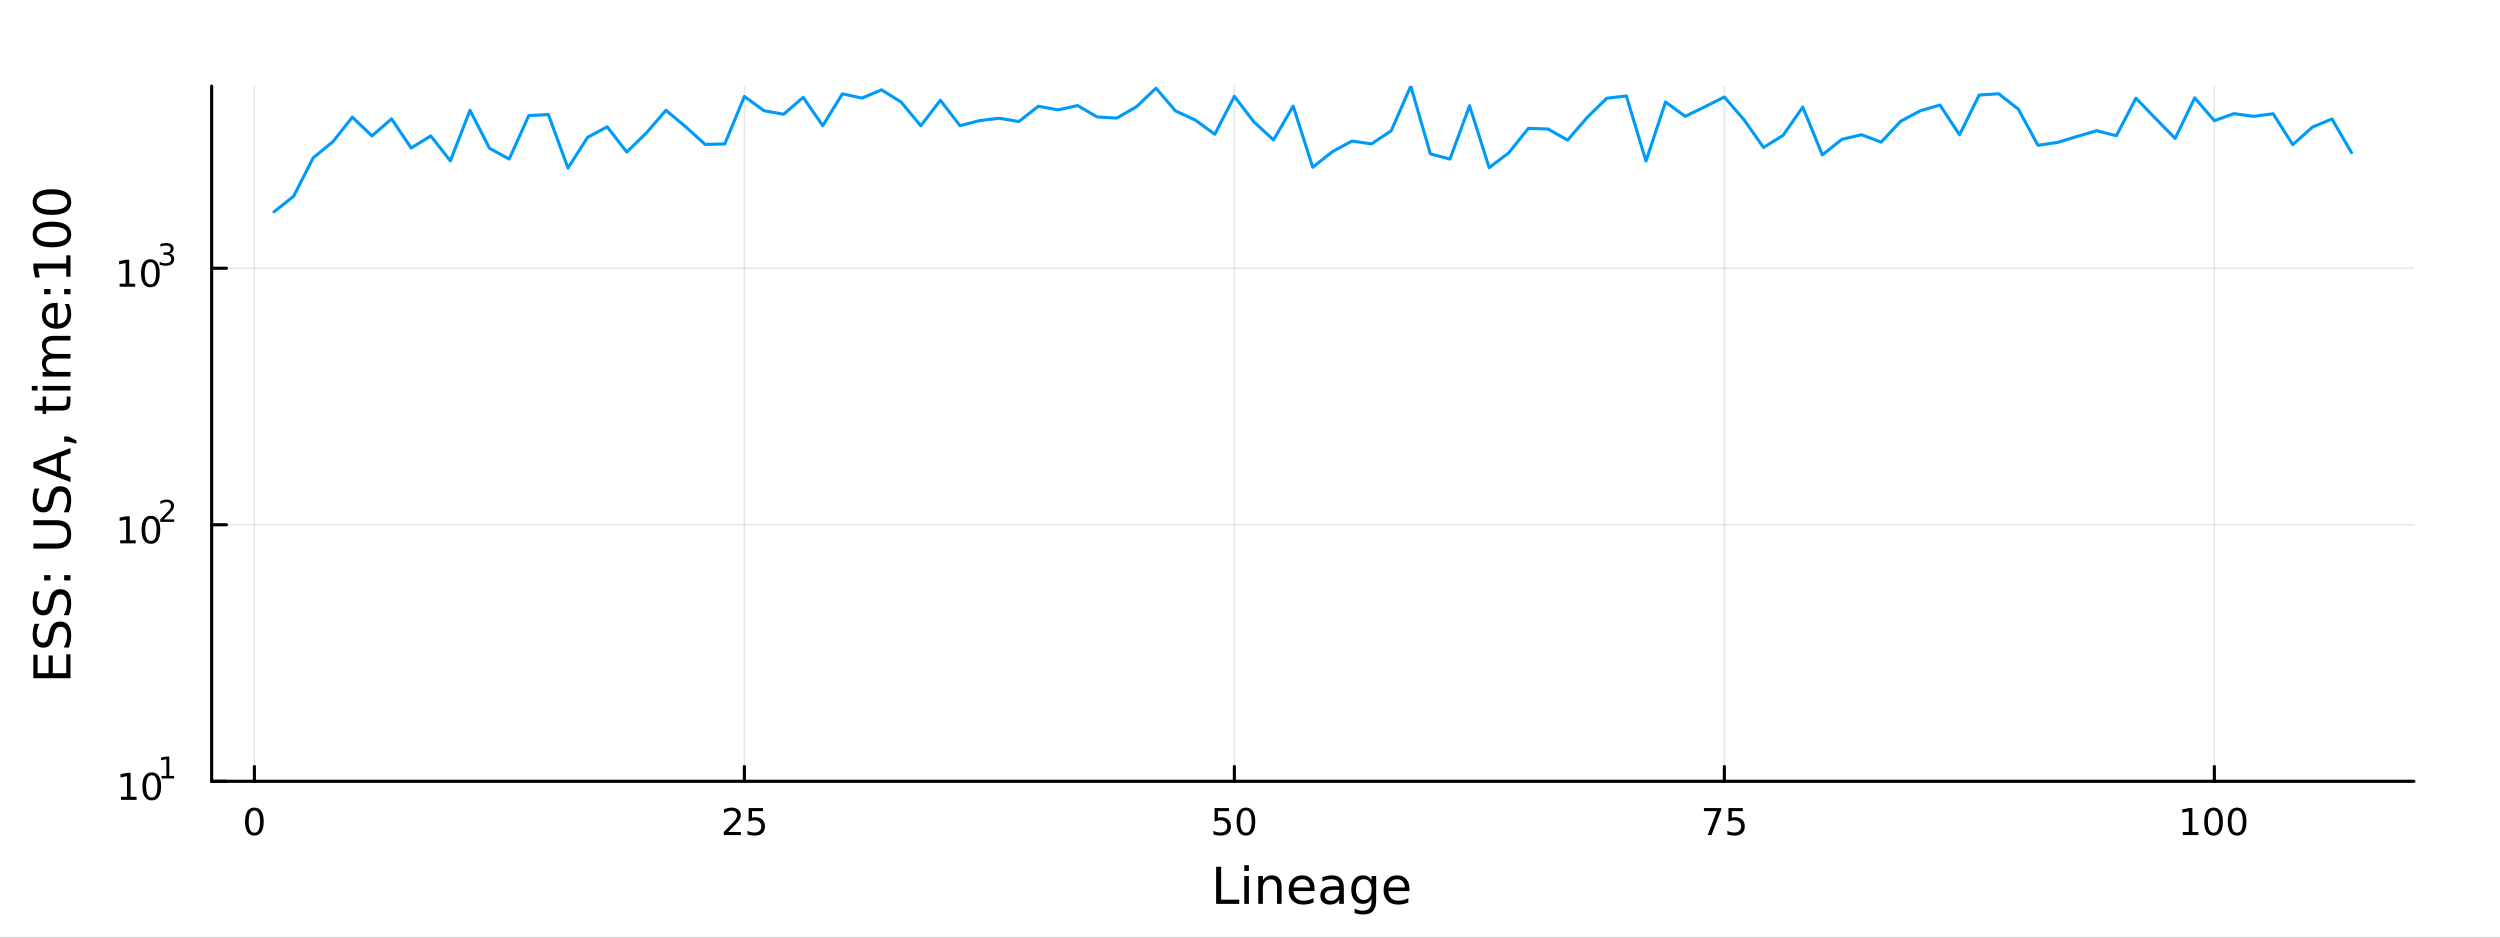 <?xml version="1.0" encoding="utf-8"?>
<svg xmlns="http://www.w3.org/2000/svg" xmlns:xlink="http://www.w3.org/1999/xlink" width="800" height="300" viewBox="0 0 3200 1200">
<rect x="0" y="0" width="3200" height="1200" fill="#333333" stroke="none"/>
<defs>
  <clipPath id="clip640">
    <rect x="0" y="0" width="3200" height="1200"/>
  </clipPath>
</defs>
<path clip-path="url(#clip640)" d="M0 1200 L3200 1200 L3200 0 L0 0  Z" fill="#ffffff" fill-rule="evenodd" fill-opacity="1"/>
<defs>
  <clipPath id="clip641">
    <rect x="640" y="0" width="2241" height="1200"/>
  </clipPath>
</defs>
<path clip-path="url(#clip640)" d="M270.918 1000.1 L3089.76 1000.1 L3089.76 110.236 L270.918 110.236  Z" fill="#ffffff" fill-rule="evenodd" fill-opacity="1"/>
<defs>
  <clipPath id="clip642">
    <rect x="270" y="110" width="2820" height="891"/>
  </clipPath>
</defs>
<polyline clip-path="url(#clip642)" style="stroke:#000000; stroke-linecap:round; stroke-linejoin:round; stroke-width:2; stroke-opacity:0.1; fill:none" points="325.609,1000.1 325.609,110.236 "/>
<polyline clip-path="url(#clip642)" style="stroke:#000000; stroke-linecap:round; stroke-linejoin:round; stroke-width:2; stroke-opacity:0.1; fill:none" points="952.799,1000.1 952.799,110.236 "/>
<polyline clip-path="url(#clip642)" style="stroke:#000000; stroke-linecap:round; stroke-linejoin:round; stroke-width:2; stroke-opacity:0.1; fill:none" points="1579.99,1000.1 1579.99,110.236 "/>
<polyline clip-path="url(#clip642)" style="stroke:#000000; stroke-linecap:round; stroke-linejoin:round; stroke-width:2; stroke-opacity:0.1; fill:none" points="2207.18,1000.1 2207.18,110.236 "/>
<polyline clip-path="url(#clip642)" style="stroke:#000000; stroke-linecap:round; stroke-linejoin:round; stroke-width:2; stroke-opacity:0.1; fill:none" points="2834.37,1000.1 2834.37,110.236 "/>
<polyline clip-path="url(#clip640)" style="stroke:#000000; stroke-linecap:round; stroke-linejoin:round; stroke-width:4; stroke-opacity:1; fill:none" points="270.918,1000.1 3089.76,1000.1 "/>
<polyline clip-path="url(#clip640)" style="stroke:#000000; stroke-linecap:round; stroke-linejoin:round; stroke-width:4; stroke-opacity:1; fill:none" points="325.609,1000.1 325.609,981.2 "/>
<polyline clip-path="url(#clip640)" style="stroke:#000000; stroke-linecap:round; stroke-linejoin:round; stroke-width:4; stroke-opacity:1; fill:none" points="952.799,1000.1 952.799,981.2 "/>
<polyline clip-path="url(#clip640)" style="stroke:#000000; stroke-linecap:round; stroke-linejoin:round; stroke-width:4; stroke-opacity:1; fill:none" points="1579.99,1000.1 1579.99,981.2 "/>
<polyline clip-path="url(#clip640)" style="stroke:#000000; stroke-linecap:round; stroke-linejoin:round; stroke-width:4; stroke-opacity:1; fill:none" points="2207.18,1000.1 2207.18,981.2 "/>
<polyline clip-path="url(#clip640)" style="stroke:#000000; stroke-linecap:round; stroke-linejoin:round; stroke-width:4; stroke-opacity:1; fill:none" points="2834.37,1000.1 2834.37,981.2 "/>
<path clip-path="url(#clip640)" d="M325.609 1037.42 Q321.998 1037.42 320.169 1040.98 Q318.363 1044.52 318.363 1051.65 Q318.363 1058.76 320.169 1062.32 Q321.998 1065.87 325.609 1065.87 Q329.243 1065.87 331.048 1062.32 Q332.877 1058.76 332.877 1051.65 Q332.877 1044.52 331.048 1040.98 Q329.243 1037.42 325.609 1037.42 M325.609 1033.71 Q331.419 1033.71 334.474 1038.32 Q337.553 1042.9 337.553 1051.65 Q337.553 1060.38 334.474 1064.99 Q331.419 1069.57 325.609 1069.57 Q319.799 1069.57 316.72 1064.99 Q313.664 1060.38 313.664 1051.65 Q313.664 1042.9 316.72 1038.32 Q319.799 1033.71 325.609 1033.71 Z" fill="#000000" fill-rule="nonzero" fill-opacity="1" /><path clip-path="url(#clip640)" d="M932.07 1064.96 L948.39 1064.96 L948.39 1068.9 L926.445 1068.9 L926.445 1064.96 Q929.107 1062.21 933.691 1057.58 Q938.297 1052.93 939.478 1051.58 Q941.723 1049.06 942.603 1047.32 Q943.505 1045.56 943.505 1043.87 Q943.505 1041.12 941.561 1039.38 Q939.64 1037.65 936.538 1037.65 Q934.339 1037.65 931.885 1038.41 Q929.455 1039.18 926.677 1040.73 L926.677 1036 Q929.501 1034.87 931.955 1034.29 Q934.408 1033.71 936.445 1033.71 Q941.816 1033.71 945.01 1036.4 Q948.205 1039.08 948.205 1043.57 Q948.205 1045.7 947.394 1047.62 Q946.607 1049.52 944.501 1052.12 Q943.922 1052.79 940.82 1056 Q937.718 1059.2 932.07 1064.96 Z" fill="#000000" fill-rule="nonzero" fill-opacity="1" /><path clip-path="url(#clip640)" d="M958.251 1034.34 L976.607 1034.34 L976.607 1038.27 L962.533 1038.27 L962.533 1046.75 Q963.552 1046.4 964.57 1046.24 Q965.589 1046.05 966.607 1046.05 Q972.394 1046.05 975.774 1049.22 Q979.153 1052.39 979.153 1057.81 Q979.153 1063.39 975.681 1066.49 Q972.209 1069.57 965.89 1069.57 Q963.714 1069.57 961.445 1069.2 Q959.2 1068.83 956.792 1068.09 L956.792 1063.39 Q958.876 1064.52 961.098 1065.08 Q963.32 1065.63 965.797 1065.63 Q969.802 1065.63 972.14 1063.53 Q974.478 1061.42 974.478 1057.81 Q974.478 1054.2 972.14 1052.09 Q969.802 1049.99 965.797 1049.99 Q963.922 1049.99 962.047 1050.4 Q960.195 1050.82 958.251 1051.7 L958.251 1034.34 Z" fill="#000000" fill-rule="nonzero" fill-opacity="1" /><path clip-path="url(#clip640)" d="M1554.69 1034.34 L1573.05 1034.34 L1573.05 1038.27 L1558.97 1038.27 L1558.97 1046.75 Q1559.99 1046.4 1561.01 1046.24 Q1562.03 1046.05 1563.05 1046.05 Q1568.83 1046.05 1572.21 1049.22 Q1575.59 1052.39 1575.59 1057.81 Q1575.59 1063.39 1572.12 1066.49 Q1568.65 1069.57 1562.33 1069.57 Q1560.15 1069.57 1557.88 1069.2 Q1555.64 1068.83 1553.23 1068.09 L1553.23 1063.39 Q1555.31 1064.52 1557.54 1065.08 Q1559.76 1065.63 1562.24 1065.63 Q1566.24 1065.63 1568.58 1063.53 Q1570.92 1061.42 1570.92 1057.81 Q1570.92 1054.2 1568.58 1052.09 Q1566.24 1049.99 1562.24 1049.99 Q1560.36 1049.99 1558.49 1050.4 Q1556.63 1050.82 1554.69 1051.7 L1554.69 1034.34 Z" fill="#000000" fill-rule="nonzero" fill-opacity="1" /><path clip-path="url(#clip640)" d="M1594.8 1037.42 Q1591.19 1037.42 1589.37 1040.98 Q1587.56 1044.52 1587.56 1051.65 Q1587.56 1058.76 1589.37 1062.32 Q1591.19 1065.87 1594.8 1065.87 Q1598.44 1065.87 1600.24 1062.32 Q1602.07 1058.76 1602.07 1051.65 Q1602.07 1044.52 1600.24 1040.98 Q1598.44 1037.42 1594.8 1037.42 M1594.8 1033.71 Q1600.62 1033.71 1603.67 1038.32 Q1606.75 1042.9 1606.75 1051.65 Q1606.75 1060.38 1603.67 1064.99 Q1600.62 1069.57 1594.8 1069.57 Q1588.99 1069.57 1585.92 1064.99 Q1582.86 1060.38 1582.86 1051.65 Q1582.86 1042.9 1585.92 1038.32 Q1588.99 1033.71 1594.8 1033.71 Z" fill="#000000" fill-rule="nonzero" fill-opacity="1" /><path clip-path="url(#clip640)" d="M2181.04 1034.34 L2203.26 1034.34 L2203.26 1036.33 L2190.71 1068.9 L2185.83 1068.9 L2197.63 1038.27 L2181.04 1038.27 L2181.04 1034.34 Z" fill="#000000" fill-rule="nonzero" fill-opacity="1" /><path clip-path="url(#clip640)" d="M2212.42 1034.34 L2230.78 1034.34 L2230.78 1038.27 L2216.71 1038.27 L2216.71 1046.75 Q2217.72 1046.4 2218.74 1046.24 Q2219.76 1046.05 2220.78 1046.05 Q2226.57 1046.05 2229.95 1049.22 Q2233.33 1052.39 2233.33 1057.81 Q2233.33 1063.39 2229.85 1066.49 Q2226.38 1069.57 2220.06 1069.57 Q2217.89 1069.57 2215.62 1069.2 Q2213.37 1068.83 2210.97 1068.09 L2210.97 1063.39 Q2213.05 1064.52 2215.27 1065.08 Q2217.49 1065.63 2219.97 1065.63 Q2223.97 1065.63 2226.31 1063.53 Q2228.65 1061.42 2228.65 1057.81 Q2228.65 1054.2 2226.31 1052.09 Q2223.97 1049.99 2219.97 1049.99 Q2218.1 1049.99 2216.22 1050.4 Q2214.37 1050.82 2212.42 1051.7 L2212.42 1034.34 Z" fill="#000000" fill-rule="nonzero" fill-opacity="1" /><path clip-path="url(#clip640)" d="M2793.98 1064.96 L2801.62 1064.96 L2801.62 1038.6 L2793.31 1040.26 L2793.31 1036 L2801.57 1034.34 L2806.25 1034.34 L2806.25 1064.96 L2813.89 1064.96 L2813.89 1068.9 L2793.98 1068.9 L2793.98 1064.96 Z" fill="#000000" fill-rule="nonzero" fill-opacity="1" /><path clip-path="url(#clip640)" d="M2833.33 1037.42 Q2829.72 1037.42 2827.89 1040.98 Q2826.08 1044.52 2826.08 1051.65 Q2826.08 1058.76 2827.89 1062.32 Q2829.72 1065.87 2833.33 1065.87 Q2836.96 1065.87 2838.77 1062.32 Q2840.6 1058.76 2840.6 1051.65 Q2840.6 1044.52 2838.77 1040.98 Q2836.96 1037.42 2833.33 1037.42 M2833.33 1033.71 Q2839.14 1033.71 2842.2 1038.32 Q2845.27 1042.9 2845.27 1051.65 Q2845.27 1060.38 2842.2 1064.99 Q2839.14 1069.57 2833.33 1069.57 Q2827.52 1069.57 2824.44 1064.99 Q2821.39 1060.38 2821.39 1051.65 Q2821.39 1042.9 2824.44 1038.32 Q2827.52 1033.71 2833.33 1033.71 Z" fill="#000000" fill-rule="nonzero" fill-opacity="1" /><path clip-path="url(#clip640)" d="M2863.49 1037.42 Q2859.88 1037.42 2858.05 1040.98 Q2856.25 1044.52 2856.25 1051.65 Q2856.25 1058.76 2858.05 1062.32 Q2859.88 1065.87 2863.49 1065.87 Q2867.13 1065.87 2868.93 1062.32 Q2870.76 1058.76 2870.76 1051.65 Q2870.76 1044.52 2868.93 1040.98 Q2867.13 1037.42 2863.49 1037.42 M2863.49 1033.71 Q2869.3 1033.71 2872.36 1038.32 Q2875.44 1042.9 2875.44 1051.65 Q2875.44 1060.38 2872.36 1064.99 Q2869.3 1069.57 2863.49 1069.57 Q2857.68 1069.57 2854.6 1064.99 Q2851.55 1060.38 2851.55 1051.65 Q2851.55 1042.9 2854.6 1038.32 Q2857.68 1033.71 2863.49 1033.71 Z" fill="#000000" fill-rule="nonzero" fill-opacity="1" /><path clip-path="url(#clip640)" d="M1556.64 1109.44 L1563.07 1109.44 L1563.07 1151.55 L1586.21 1151.55 L1586.21 1156.96 L1556.64 1156.96 L1556.64 1109.44 Z" fill="#000000" fill-rule="nonzero" fill-opacity="1" /><path clip-path="url(#clip640)" d="M1592.7 1121.31 L1598.56 1121.31 L1598.56 1156.96 L1592.7 1156.96 L1592.7 1121.31 M1592.7 1107.44 L1598.56 1107.44 L1598.56 1114.85 L1592.7 1114.85 L1592.7 1107.44 Z" fill="#000000" fill-rule="nonzero" fill-opacity="1" /><path clip-path="url(#clip640)" d="M1640.44 1135.45 L1640.44 1156.96 L1634.59 1156.96 L1634.59 1135.64 Q1634.59 1130.58 1632.61 1128.06 Q1630.64 1125.55 1626.69 1125.55 Q1621.95 1125.55 1619.21 1128.57 Q1616.48 1131.59 1616.48 1136.81 L1616.48 1156.96 L1610.59 1156.96 L1610.59 1121.31 L1616.48 1121.31 L1616.48 1126.85 Q1618.58 1123.64 1621.41 1122.05 Q1624.27 1120.45 1628 1120.45 Q1634.14 1120.45 1637.29 1124.27 Q1640.44 1128.06 1640.44 1135.45 Z" fill="#000000" fill-rule="nonzero" fill-opacity="1" /><path clip-path="url(#clip640)" d="M1682.62 1137.67 L1682.62 1140.54 L1655.69 1140.54 Q1656.07 1146.59 1659.32 1149.77 Q1662.6 1152.92 1668.42 1152.92 Q1671.79 1152.92 1674.95 1152.09 Q1678.13 1151.26 1681.25 1149.61 L1681.25 1155.15 Q1678.1 1156.48 1674.79 1157.18 Q1671.48 1157.88 1668.07 1157.88 Q1659.54 1157.88 1654.54 1152.92 Q1649.58 1147.95 1649.58 1139.49 Q1649.58 1130.74 1654.29 1125.61 Q1659.03 1120.45 1667.05 1120.45 Q1674.25 1120.45 1678.42 1125.1 Q1682.62 1129.72 1682.62 1137.67 M1676.76 1135.95 Q1676.7 1131.15 1674.05 1128.28 Q1671.44 1125.42 1667.12 1125.42 Q1662.21 1125.42 1659.25 1128.19 Q1656.33 1130.96 1655.88 1135.99 L1676.76 1135.95 Z" fill="#000000" fill-rule="nonzero" fill-opacity="1" /><path clip-path="url(#clip640)" d="M1708.43 1139.04 Q1701.33 1139.04 1698.59 1140.67 Q1695.86 1142.29 1695.86 1146.2 Q1695.86 1149.32 1697.89 1151.17 Q1699.96 1152.98 1703.5 1152.98 Q1708.37 1152.98 1711.29 1149.55 Q1714.25 1146.08 1714.25 1140.35 L1714.25 1139.04 L1708.43 1139.04 M1720.11 1136.62 L1720.11 1156.96 L1714.25 1156.96 L1714.25 1151.55 Q1712.25 1154.8 1709.26 1156.36 Q1706.27 1157.88 1701.94 1157.88 Q1696.46 1157.88 1693.22 1154.83 Q1690 1151.74 1690 1146.59 Q1690 1140.57 1694.01 1137.51 Q1698.05 1134.46 1706.04 1134.46 L1714.25 1134.46 L1714.25 1133.89 Q1714.25 1129.84 1711.58 1127.65 Q1708.94 1125.42 1704.13 1125.42 Q1701.08 1125.42 1698.18 1126.15 Q1695.28 1126.88 1692.61 1128.35 L1692.61 1122.94 Q1695.83 1121.7 1698.85 1121.09 Q1701.87 1120.45 1704.74 1120.45 Q1712.47 1120.45 1716.29 1124.46 Q1720.11 1128.48 1720.11 1136.62 Z" fill="#000000" fill-rule="nonzero" fill-opacity="1" /><path clip-path="url(#clip640)" d="M1755.63 1138.72 Q1755.63 1132.36 1752.99 1128.86 Q1750.38 1125.36 1745.64 1125.36 Q1740.93 1125.36 1738.28 1128.86 Q1735.67 1132.36 1735.67 1138.72 Q1735.67 1145.06 1738.28 1148.56 Q1740.93 1152.06 1745.64 1152.06 Q1750.38 1152.06 1752.99 1148.56 Q1755.63 1145.06 1755.63 1138.72 M1761.49 1152.54 Q1761.49 1161.64 1757.45 1166.06 Q1753.4 1170.52 1745.06 1170.52 Q1741.98 1170.52 1739.24 1170.04 Q1736.5 1169.6 1733.92 1168.64 L1733.92 1162.95 Q1736.5 1164.35 1739.02 1165.01 Q1741.53 1165.68 1744.14 1165.68 Q1749.9 1165.68 1752.77 1162.66 Q1755.63 1159.67 1755.63 1153.59 L1755.63 1150.69 Q1753.82 1153.84 1750.98 1155.4 Q1748.15 1156.96 1744.2 1156.96 Q1737.65 1156.96 1733.64 1151.96 Q1729.63 1146.97 1729.63 1138.72 Q1729.63 1130.45 1733.64 1125.45 Q1737.65 1120.45 1744.2 1120.45 Q1748.15 1120.45 1750.98 1122.01 Q1753.82 1123.57 1755.63 1126.72 L1755.63 1121.31 L1761.49 1121.31 L1761.49 1152.54 Z" fill="#000000" fill-rule="nonzero" fill-opacity="1" /><path clip-path="url(#clip640)" d="M1804.04 1137.67 L1804.04 1140.54 L1777.12 1140.54 Q1777.5 1146.59 1780.74 1149.77 Q1784.02 1152.92 1789.85 1152.92 Q1793.22 1152.92 1796.37 1152.09 Q1799.55 1151.26 1802.67 1149.61 L1802.67 1155.15 Q1799.52 1156.48 1796.21 1157.18 Q1792.9 1157.88 1789.5 1157.88 Q1780.97 1157.88 1775.97 1152.92 Q1771 1147.95 1771 1139.49 Q1771 1130.74 1775.71 1125.61 Q1780.46 1120.45 1788.48 1120.45 Q1795.67 1120.45 1799.84 1125.1 Q1804.04 1129.72 1804.04 1137.67 M1798.19 1135.95 Q1798.12 1131.15 1795.48 1128.28 Q1792.87 1125.42 1788.54 1125.42 Q1783.64 1125.42 1780.68 1128.19 Q1777.75 1130.96 1777.31 1135.99 L1798.19 1135.95 Z" fill="#000000" fill-rule="nonzero" fill-opacity="1" /><polyline clip-path="url(#clip642)" style="stroke:#000000; stroke-linecap:round; stroke-linejoin:round; stroke-width:2; stroke-opacity:0.1; fill:none" points="270.918,1000.1 3089.76,1000.1 "/>
<polyline clip-path="url(#clip642)" style="stroke:#000000; stroke-linecap:round; stroke-linejoin:round; stroke-width:2; stroke-opacity:0.1; fill:none" points="270.918,671.712 3089.76,671.712 "/>
<polyline clip-path="url(#clip642)" style="stroke:#000000; stroke-linecap:round; stroke-linejoin:round; stroke-width:2; stroke-opacity:0.1; fill:none" points="270.918,343.327 3089.76,343.327 "/>
<polyline clip-path="url(#clip640)" style="stroke:#000000; stroke-linecap:round; stroke-linejoin:round; stroke-width:4; stroke-opacity:1; fill:none" points="270.918,1000.1 270.918,110.236 "/>
<polyline clip-path="url(#clip640)" style="stroke:#000000; stroke-linecap:round; stroke-linejoin:round; stroke-width:4; stroke-opacity:1; fill:none" points="270.918,1000.1 289.815,1000.1 "/>
<polyline clip-path="url(#clip640)" style="stroke:#000000; stroke-linecap:round; stroke-linejoin:round; stroke-width:4; stroke-opacity:1; fill:none" points="270.918,671.712 289.815,671.712 "/>
<polyline clip-path="url(#clip640)" style="stroke:#000000; stroke-linecap:round; stroke-linejoin:round; stroke-width:4; stroke-opacity:1; fill:none" points="270.918,343.327 289.815,343.327 "/>
<path clip-path="url(#clip640)" d="M154.902 1019.89 L162.54 1019.89 L162.54 993.525 L154.23 995.191 L154.23 990.932 L162.494 989.265 L167.17 989.265 L167.17 1019.89 L174.809 1019.89 L174.809 1023.83 L154.902 1023.83 L154.902 1019.89 Z" fill="#000000" fill-rule="nonzero" fill-opacity="1" /><path clip-path="url(#clip640)" d="M194.253 992.344 Q190.642 992.344 188.813 995.909 Q187.008 999.45 187.008 1006.58 Q187.008 1013.69 188.813 1017.25 Q190.642 1020.79 194.253 1020.79 Q197.887 1020.79 199.693 1017.25 Q201.522 1013.69 201.522 1006.58 Q201.522 999.45 199.693 995.909 Q197.887 992.344 194.253 992.344 M194.253 988.64 Q200.063 988.64 203.119 993.247 Q206.198 997.83 206.198 1006.58 Q206.198 1015.31 203.119 1019.91 Q200.063 1024.5 194.253 1024.5 Q188.443 1024.5 185.364 1019.91 Q182.309 1015.31 182.309 1006.58 Q182.309 997.83 185.364 993.247 Q188.443 988.64 194.253 988.64 Z" fill="#000000" fill-rule="nonzero" fill-opacity="1" /><path clip-path="url(#clip640)" d="M206.743 993.218 L212.95 993.218 L212.95 971.796 L206.198 973.15 L206.198 969.689 L212.912 968.335 L216.711 968.335 L216.711 993.218 L222.918 993.218 L222.918 996.415 L206.743 996.415 L206.743 993.218 Z" fill="#000000" fill-rule="nonzero" fill-opacity="1" /><path clip-path="url(#clip640)" d="M153.792 691.505 L161.431 691.505 L161.431 665.139 L153.121 666.806 L153.121 662.547 L161.384 660.88 L166.06 660.88 L166.06 691.505 L173.699 691.505 L173.699 695.44 L153.792 695.44 L153.792 691.505 Z" fill="#000000" fill-rule="nonzero" fill-opacity="1" /><path clip-path="url(#clip640)" d="M193.143 663.959 Q189.532 663.959 187.704 667.524 Q185.898 671.065 185.898 678.195 Q185.898 685.301 187.704 688.866 Q189.532 692.408 193.143 692.408 Q196.778 692.408 198.583 688.866 Q200.412 685.301 200.412 678.195 Q200.412 671.065 198.583 667.524 Q196.778 663.959 193.143 663.959 M193.143 660.255 Q198.954 660.255 202.009 664.862 Q205.088 669.445 205.088 678.195 Q205.088 686.922 202.009 691.528 Q198.954 696.111 193.143 696.111 Q187.333 696.111 184.255 691.528 Q181.199 686.922 181.199 678.195 Q181.199 669.445 184.255 664.862 Q187.333 660.255 193.143 660.255 Z" fill="#000000" fill-rule="nonzero" fill-opacity="1" /><path clip-path="url(#clip640)" d="M209.658 664.832 L222.918 664.832 L222.918 668.03 L205.088 668.03 L205.088 664.832 Q207.251 662.594 210.975 658.833 Q214.717 655.052 215.677 653.961 Q217.501 651.911 218.216 650.501 Q218.949 649.071 218.949 647.698 Q218.949 645.46 217.369 644.05 Q215.808 642.639 213.288 642.639 Q211.501 642.639 209.508 643.26 Q207.533 643.88 205.276 645.141 L205.276 641.304 Q207.57 640.382 209.564 639.912 Q211.558 639.442 213.213 639.442 Q217.576 639.442 220.172 641.624 Q222.767 643.805 222.767 647.454 Q222.767 649.184 222.109 650.745 Q221.469 652.288 219.758 654.394 Q219.288 654.939 216.767 657.554 Q214.247 660.149 209.658 664.832 Z" fill="#000000" fill-rule="nonzero" fill-opacity="1" /><path clip-path="url(#clip640)" d="M153.134 363.12 L160.772 363.12 L160.772 336.754 L152.462 338.421 L152.462 334.161 L160.726 332.495 L165.402 332.495 L165.402 363.12 L173.041 363.12 L173.041 367.055 L153.134 367.055 L153.134 363.12 Z" fill="#000000" fill-rule="nonzero" fill-opacity="1" /><path clip-path="url(#clip640)" d="M192.485 335.574 Q188.874 335.574 187.045 339.138 Q185.24 342.68 185.24 349.81 Q185.24 356.916 187.045 360.481 Q188.874 364.022 192.485 364.022 Q196.119 364.022 197.925 360.481 Q199.754 356.916 199.754 349.81 Q199.754 342.68 197.925 339.138 Q196.119 335.574 192.485 335.574 M192.485 331.87 Q198.295 331.87 201.351 336.476 Q204.43 341.06 204.43 349.81 Q204.43 358.536 201.351 363.143 Q198.295 367.726 192.485 367.726 Q186.675 367.726 183.596 363.143 Q180.541 358.536 180.541 349.81 Q180.541 341.06 183.596 336.476 Q186.675 331.87 192.485 331.87 Z" fill="#000000" fill-rule="nonzero" fill-opacity="1" /><path clip-path="url(#clip640)" d="M217.125 324.504 Q219.852 325.087 221.375 326.93 Q222.918 328.774 222.918 331.482 Q222.918 335.638 220.059 337.914 Q217.2 340.19 211.934 340.19 Q210.166 340.19 208.285 339.832 Q206.423 339.494 204.43 338.798 L204.43 335.131 Q206.009 336.052 207.89 336.522 Q209.771 336.993 211.821 336.993 Q215.395 336.993 217.256 335.582 Q219.137 334.171 219.137 331.482 Q219.137 328.999 217.388 327.607 Q215.658 326.197 212.555 326.197 L209.282 326.197 L209.282 323.075 L212.705 323.075 Q215.507 323.075 216.993 321.965 Q218.479 320.837 218.479 318.73 Q218.479 316.567 216.937 315.42 Q215.413 314.254 212.555 314.254 Q210.994 314.254 209.207 314.592 Q207.42 314.931 205.276 315.646 L205.276 312.26 Q207.439 311.658 209.32 311.358 Q211.219 311.057 212.893 311.057 Q217.219 311.057 219.739 313.031 Q222.259 314.987 222.259 318.335 Q222.259 320.667 220.924 322.285 Q219.589 323.884 217.125 324.504 Z" fill="#000000" fill-rule="nonzero" fill-opacity="1" /><path clip-path="url(#clip640)" d="M42.686 868.105 L42.686 838.059 L48.097 838.059 L48.097 861.676 L62.165 861.676 L62.165 839.046 L67.576 839.046 L67.576 861.676 L84.795 861.676 L84.795 837.486 L90.206 837.486 L90.206 868.105 L42.686 868.105 Z" fill="#000000" fill-rule="nonzero" fill-opacity="1" /><path clip-path="url(#clip640)" d="M44.246 798.432 L50.516 798.432 Q48.766 802.093 47.906 805.339 Q47.047 808.586 47.047 811.609 Q47.047 816.861 49.084 819.726 Q51.121 822.558 54.877 822.558 Q58.028 822.558 59.651 820.681 Q61.242 818.771 62.229 813.487 L63.025 809.604 Q64.393 802.411 67.863 799.005 Q71.3 795.568 77.093 795.568 Q84 795.568 87.564 800.215 Q91.129 804.83 91.129 813.774 Q91.129 817.148 90.365 820.967 Q89.602 824.755 88.106 828.829 L81.485 828.829 Q83.681 824.914 84.795 821.158 Q85.909 817.402 85.909 813.774 Q85.909 808.267 83.745 805.276 Q81.581 802.284 77.57 802.284 Q74.069 802.284 72.096 804.448 Q70.123 806.581 69.136 811.482 L68.372 815.397 Q66.94 822.59 63.884 825.805 Q60.828 829.02 55.386 829.02 Q49.084 829.02 45.455 824.596 Q41.827 820.14 41.827 812.342 Q41.827 809 42.432 805.53 Q43.036 802.061 44.246 798.432 Z" fill="#000000" fill-rule="nonzero" fill-opacity="1" /><path clip-path="url(#clip640)" d="M44.246 757.055 L50.516 757.055 Q48.766 760.716 47.906 763.962 Q47.047 767.209 47.047 770.232 Q47.047 775.484 49.084 778.349 Q51.121 781.181 54.877 781.181 Q58.028 781.181 59.651 779.303 Q61.242 777.394 62.229 772.11 L63.025 768.227 Q64.393 761.034 67.863 757.628 Q71.3 754.191 77.093 754.191 Q84 754.191 87.564 758.838 Q91.129 763.453 91.129 772.397 Q91.129 775.771 90.365 779.59 Q89.602 783.378 88.106 787.452 L81.485 787.452 Q83.681 783.537 84.795 779.781 Q85.909 776.025 85.909 772.397 Q85.909 766.89 83.745 763.898 Q81.581 760.907 77.57 760.907 Q74.069 760.907 72.096 763.071 Q70.123 765.203 69.136 770.105 L68.372 774.02 Q66.94 781.213 63.884 784.428 Q60.828 787.643 55.386 787.643 Q49.084 787.643 45.455 783.218 Q41.827 778.762 41.827 770.964 Q41.827 767.622 42.432 764.153 Q43.036 760.684 44.246 757.055 Z" fill="#000000" fill-rule="nonzero" fill-opacity="1" /><path clip-path="url(#clip640)" d="M82.122 742.923 L82.122 736.208 L90.206 736.208 L90.206 742.923 L82.122 742.923 M56.5 742.923 L56.5 736.208 L64.584 736.208 L64.584 742.923 L56.5 742.923 Z" fill="#000000" fill-rule="nonzero" fill-opacity="1" /><path clip-path="url(#clip640)" d="M42.686 702.215 L42.686 695.754 L71.555 695.754 Q79.194 695.754 82.567 692.985 Q85.909 690.215 85.909 684.009 Q85.909 677.834 82.567 675.065 Q79.194 672.296 71.555 672.296 L42.686 672.296 L42.686 665.835 L72.35 665.835 Q81.644 665.835 86.387 670.45 Q91.129 675.033 91.129 684.009 Q91.129 693.016 86.387 697.631 Q81.644 702.215 72.35 702.215 L42.686 702.215 Z" fill="#000000" fill-rule="nonzero" fill-opacity="1" /><path clip-path="url(#clip640)" d="M44.246 625.285 L50.516 625.285 Q48.766 628.946 47.906 632.192 Q47.047 635.439 47.047 638.462 Q47.047 643.714 49.084 646.579 Q51.121 649.411 54.877 649.411 Q58.028 649.411 59.651 647.533 Q61.242 645.624 62.229 640.34 L63.025 636.457 Q64.393 629.264 67.863 625.858 Q71.3 622.421 77.093 622.421 Q84 622.421 87.564 627.068 Q91.129 631.683 91.129 640.627 Q91.129 644 90.365 647.82 Q89.602 651.607 88.106 655.681 L81.485 655.681 Q83.681 651.767 84.795 648.011 Q85.909 644.255 85.909 640.627 Q85.909 635.12 83.745 632.128 Q81.581 629.136 77.57 629.136 Q74.069 629.136 72.096 631.301 Q70.123 633.433 69.136 638.335 L68.372 642.25 Q66.94 649.443 63.884 652.658 Q60.828 655.872 55.386 655.872 Q49.084 655.872 45.455 651.448 Q41.827 646.992 41.827 639.194 Q41.827 635.852 42.432 632.383 Q43.036 628.914 44.246 625.285 Z" fill="#000000" fill-rule="nonzero" fill-opacity="1" /><path clip-path="url(#clip640)" d="M49.02 595.303 L72.669 604.024 L72.669 586.55 L49.02 595.303 M42.686 598.931 L42.686 591.642 L90.206 573.532 L90.206 580.216 L78.016 584.545 L78.016 605.965 L90.206 610.294 L90.206 617.073 L42.686 598.931 Z" fill="#000000" fill-rule="nonzero" fill-opacity="1" /><path clip-path="url(#clip640)" d="M82.122 565.352 L82.122 558.636 L87.596 558.636 L97.781 563.856 L97.781 567.962 L87.596 565.352 L82.122 565.352 Z" fill="#000000" fill-rule="nonzero" fill-opacity="1" /><path clip-path="url(#clip640)" d="M44.437 519.614 L54.558 519.614 L54.558 507.551 L59.11 507.551 L59.11 519.614 L78.462 519.614 Q82.822 519.614 84.063 518.437 Q85.305 517.227 85.305 513.567 L85.305 507.551 L90.206 507.551 L90.206 513.567 Q90.206 520.347 87.692 522.925 Q85.145 525.503 78.462 525.503 L59.11 525.503 L59.11 529.8 L54.558 529.8 L54.558 525.503 L44.437 525.503 L44.437 519.614 Z" fill="#000000" fill-rule="nonzero" fill-opacity="1" /><path clip-path="url(#clip640)" d="M54.558 499.849 L54.558 493.993 L90.206 493.993 L90.206 499.849 L54.558 499.849 M40.681 499.849 L40.681 493.993 L48.097 493.993 L48.097 499.849 L40.681 499.849 Z" fill="#000000" fill-rule="nonzero" fill-opacity="1" /><path clip-path="url(#clip640)" d="M61.401 453.984 Q57.455 451.788 55.577 448.732 Q53.699 445.677 53.699 441.539 Q53.699 435.969 57.614 432.945 Q61.497 429.922 68.69 429.922 L90.206 429.922 L90.206 435.81 L68.881 435.81 Q63.757 435.81 61.274 437.624 Q58.791 439.438 58.791 443.162 Q58.791 447.714 61.815 450.356 Q64.839 452.997 70.059 452.997 L90.206 452.997 L90.206 458.886 L68.881 458.886 Q63.725 458.886 61.274 460.7 Q58.791 462.514 58.791 466.302 Q58.791 470.79 61.847 473.431 Q64.871 476.073 70.059 476.073 L90.206 476.073 L90.206 481.961 L54.558 481.961 L54.558 476.073 L60.096 476.073 Q56.818 474.068 55.259 471.267 Q53.699 468.466 53.699 464.615 Q53.699 460.732 55.672 458.026 Q57.646 455.289 61.401 453.984 Z" fill="#000000" fill-rule="nonzero" fill-opacity="1" /><path clip-path="url(#clip640)" d="M70.918 387.749 L73.783 387.749 L73.783 414.676 Q79.83 414.294 83.013 411.047 Q86.164 407.769 86.164 401.944 Q86.164 398.571 85.337 395.42 Q84.509 392.237 82.854 389.118 L88.392 389.118 Q89.729 392.269 90.429 395.579 Q91.129 398.889 91.129 402.295 Q91.129 410.825 86.164 415.822 Q81.199 420.787 72.732 420.787 Q63.98 420.787 58.855 416.076 Q53.699 411.334 53.699 403.313 Q53.699 396.12 58.346 391.95 Q62.961 387.749 70.918 387.749 M69.2 393.605 Q64.393 393.669 61.529 396.311 Q58.664 398.921 58.664 403.249 Q58.664 408.151 61.433 411.111 Q64.202 414.039 69.231 414.485 L69.2 393.605 Z" fill="#000000" fill-rule="nonzero" fill-opacity="1" /><path clip-path="url(#clip640)" d="M82.122 376.641 L82.122 369.925 L90.206 369.925 L90.206 376.641 L82.122 376.641 M56.5 376.641 L56.5 369.925 L64.584 369.925 L64.584 376.641 L56.5 376.641 Z" fill="#000000" fill-rule="nonzero" fill-opacity="1" /><path clip-path="url(#clip640)" d="M84.795 354.233 L84.795 343.73 L48.543 343.73 L50.834 355.156 L44.978 355.156 L42.686 343.794 L42.686 337.364 L84.795 337.364 L84.795 326.861 L90.206 326.861 L90.206 354.233 L84.795 354.233 Z" fill="#000000" fill-rule="nonzero" fill-opacity="1" /><path clip-path="url(#clip640)" d="M46.919 300.125 Q46.919 305.09 51.821 307.605 Q56.691 310.087 66.494 310.087 Q76.265 310.087 81.167 307.605 Q86.037 305.09 86.037 300.125 Q86.037 295.128 81.167 292.645 Q76.265 290.131 66.494 290.131 Q56.691 290.131 51.821 292.645 Q46.919 295.128 46.919 300.125 M41.827 300.125 Q41.827 292.136 48.161 287.935 Q54.463 283.701 66.494 283.701 Q78.493 283.701 84.827 287.935 Q91.129 292.136 91.129 300.125 Q91.129 308.114 84.827 312.347 Q78.493 316.548 66.494 316.548 Q54.463 316.548 48.161 312.347 Q41.827 308.114 41.827 300.125 Z" fill="#000000" fill-rule="nonzero" fill-opacity="1" /><path clip-path="url(#clip640)" d="M46.919 258.652 Q46.919 263.618 51.821 266.132 Q56.691 268.615 66.494 268.615 Q76.265 268.615 81.167 266.132 Q86.037 263.618 86.037 258.652 Q86.037 253.655 81.167 251.173 Q76.265 248.658 66.494 248.658 Q56.691 248.658 51.821 251.173 Q46.919 253.655 46.919 258.652 M41.827 258.652 Q41.827 250.663 48.161 246.462 Q54.463 242.229 66.494 242.229 Q78.493 242.229 84.827 246.462 Q91.129 250.663 91.129 258.652 Q91.129 266.641 84.827 270.875 Q78.493 275.076 66.494 275.076 Q54.463 275.076 48.161 270.875 Q41.827 266.641 41.827 258.652 Z" fill="#000000" fill-rule="nonzero" fill-opacity="1" /><polyline clip-path="url(#clip642)" style="stroke:#009af9; stroke-linecap:round; stroke-linejoin:round; stroke-width:4; stroke-opacity:1; fill:none" points="350.696,271.124 375.784,251.258 400.872,202.033 425.959,181.538 451.047,149.964 476.134,173.996 501.222,152.159 526.31,189.462 551.397,173.995 576.485,205.908 601.573,141.152 626.66,189.884 651.748,203.58 676.835,147.934 701.923,146.636 727.011,215.174 752.098,175.836 777.186,162.315 802.274,194.605 827.361,170.138 852.449,141.143 877.537,162.156 902.624,184.889 927.712,184.217 952.799,123.495 977.887,141.677 1002.97,146.272 1028.06,124.652 1053.15,160.877 1078.24,120.131 1103.33,125.534 1128.41,115.058 1153.5,130.695 1178.59,161.016 1203.68,128.297 1228.76,160.845 1253.85,154.419 1278.94,151.34 1304.03,155.599 1329.11,136.006 1354.2,140.666 1379.29,135.114 1404.38,149.692 1429.46,151.149 1454.55,136.751 1479.64,112.891 1504.73,142.029 1529.81,153.547 1554.9,171.855 1579.99,123.384 1605.08,156.056 1630.17,179.124 1655.25,135.776 1680.34,214.081 1705.43,194.131 1730.52,180.556 1755.6,184.158 1780.69,167.479 1805.78,110.236 1830.87,196.985 1855.95,203.583 1881.04,135.366 1906.13,214.622 1931.22,195.597 1956.3,164.347 1981.39,165.096 2006.48,179.347 2031.57,150.333 2056.66,125.77 2081.74,122.847 2106.83,206.178 2131.92,130.518 2157.01,148.93 2182.09,136.734 2207.18,124.196 2232.27,153.212 2257.36,188.763 2282.44,173.157 2307.53,137.049 2332.62,198.245 2357.71,178.323 2382.79,172.457 2407.88,181.897 2432.97,155.117 2458.06,141.77 2483.14,134.447 2508.23,172.548 2533.32,121.636 2558.41,120.007 2583.5,139.794 2608.58,185.956 2633.67,182.298 2658.76,174.651 2683.85,167.335 2708.93,173.744 2734.02,125.673 2759.11,151.64 2784.2,177.188 2809.28,125.218 2834.37,154.546 2859.46,145.438 2884.55,148.927 2909.63,145.622 2934.72,185.174 2959.81,162.792 2984.9,152.318 3009.99,195.434 "/>
</svg>
